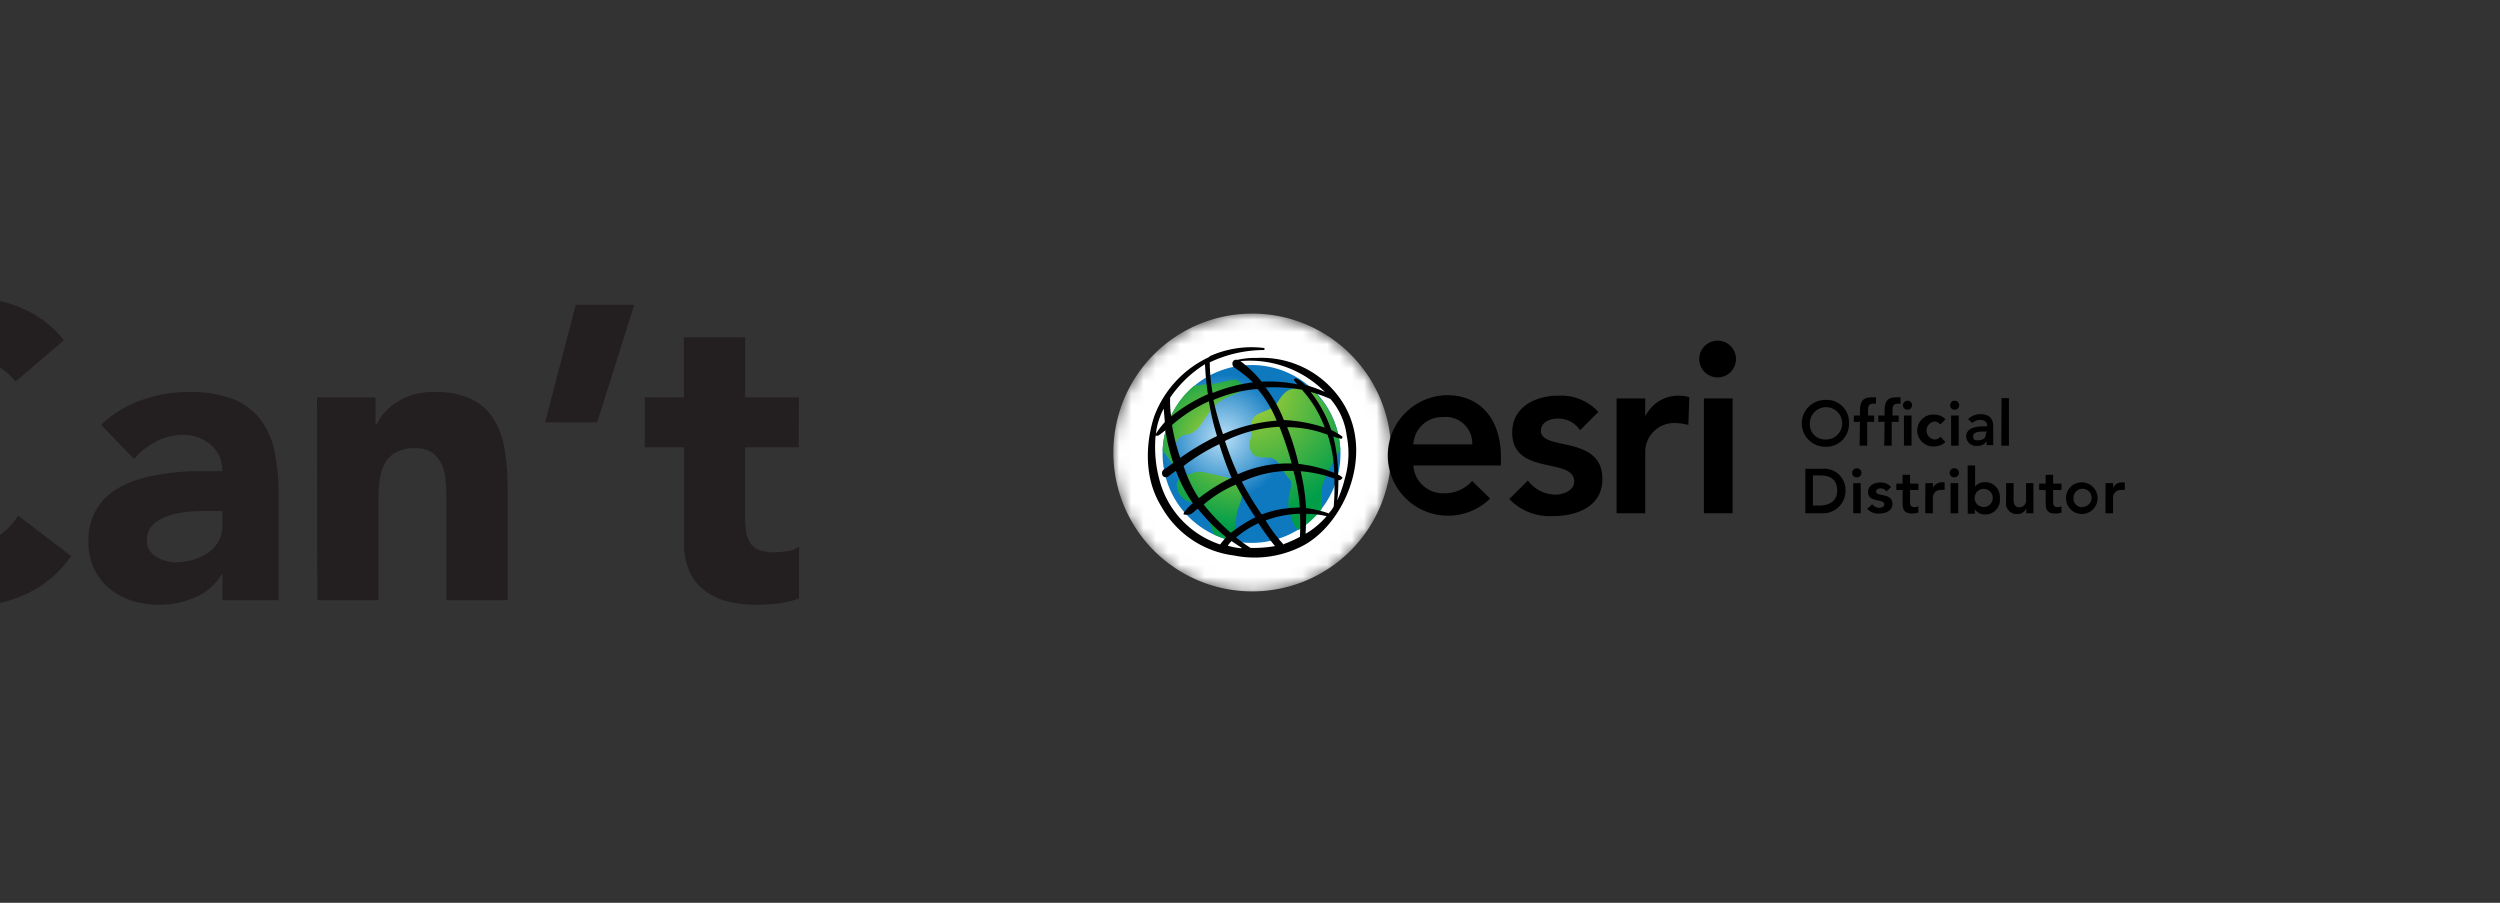 <svg id="Common" xmlns="http://www.w3.org/2000/svg" xmlns:xlink="http://www.w3.org/1999/xlink" viewBox="0 0 204.09 73.7"><rect x="0" y="0" width="204.09" height="73.7" fill="#333333" stroke="none"/><defs><style>.cls-1{fill:url(#radial-gradient);}.cls-2{fill:url(#radial-gradient-2);}.cls-3{fill:#231f20;}.cls-4{fill:none;}.cls-5{mask:url(#mask);}.cls-6{fill:#fff;}.cls-7{mask:url(#mask-2);}.cls-8{fill:url(#radial-gradient-3);}.cls-9{fill:url(#radial-gradient-4);}.cls-10{fill:url(#radial-gradient-5);}.cls-11{fill:url(#radial-gradient-6);}</style><radialGradient id="radial-gradient" cx="102.23" cy="37.02" r="11.37" gradientUnits="userSpaceOnUse"><stop offset="0.66" stop-color="#fff"/><stop offset="0.66" stop-color="#f8f8f8"/><stop offset="0.7" stop-color="#bfbfbf"/><stop offset="0.75" stop-color="#8c8c8c"/><stop offset="0.79" stop-color="#616161"/><stop offset="0.83" stop-color="#3e3e3e"/><stop offset="0.87" stop-color="#232323"/><stop offset="0.91" stop-color="#0f0f0f"/><stop offset="0.96" stop-color="#040404"/><stop offset="1"/></radialGradient><radialGradient id="radial-gradient-2" cx="102.09" cy="37.04" r="8.19" gradientUnits="userSpaceOnUse"><stop offset="0.95" stop-color="#fff"/><stop offset="0.95" stop-color="#f8f8f8"/><stop offset="0.95" stop-color="#c4c4c4"/><stop offset="0.95" stop-color="#969696"/><stop offset="0.96" stop-color="#6d6d6d"/><stop offset="0.96" stop-color="#4b4b4b"/><stop offset="0.97" stop-color="#303030"/><stop offset="0.98" stop-color="#1b1b1b"/><stop offset="0.98" stop-color="#0c0c0c"/><stop offset="0.99" stop-color="#030303"/><stop offset="1"/></radialGradient><mask id="mask" x="90.86" y="25.6" width="22.74" height="22.8" maskUnits="userSpaceOnUse"><path class="cls-1" d="M113.61,37a11.38,11.38,0,1,1-11.38-11.37A11.38,11.38,0,0,1,113.61,37Z"/></mask><mask id="mask-2" x="93.68" y="28.56" width="16.84" height="16.84" maskUnits="userSpaceOnUse"><path class="cls-2" d="M110.28,37a8.19,8.19,0,1,1-8.19-8.19A8.18,8.18,0,0,1,110.28,37Z"/></mask><radialGradient id="radial-gradient-3" cx="99.85" cy="35.71" r="5.15" gradientUnits="userSpaceOnUse"><stop offset="0" stop-color="#bae0f7"/><stop offset="1" stop-color="#0e79bf"/></radialGradient><radialGradient id="radial-gradient-4" cx="99.56" cy="35.78" r="6.31" gradientUnits="userSpaceOnUse"><stop offset="0" stop-color="#b3d336"/><stop offset="0.96" stop-color="#019e4a"/></radialGradient><radialGradient id="radial-gradient-5" cx="101.16" cy="35.37" r="8.02" xlink:href="#radial-gradient-4"/><radialGradient id="radial-gradient-6" cx="101.75" cy="31.95" r="10.6" xlink:href="#radial-gradient-4"/></defs><title>SWOC3</title><path class="cls-3" d="M1.27,31.15A5,5,0,0,0-.61,29.68a6.11,6.11,0,0,0-2.57-.51,6.43,6.43,0,0,0-2.71.58,6.64,6.64,0,0,0-2.17,1.62,7.63,7.63,0,0,0-1.42,2.46,8.93,8.93,0,0,0-.52,3.1A8.86,8.86,0,0,0-9.48,40a7.78,7.78,0,0,0,1.41,2.45A6.35,6.35,0,0,0-6,44.1a5.93,5.93,0,0,0,2.61.58A5.81,5.81,0,0,0-.52,44a5.59,5.59,0,0,0,2-1.91l4.33,3.3A9,9,0,0,1,2,48.55a11.38,11.38,0,0,1-4.73,1,14.15,14.15,0,0,1-5.08-.88,11.73,11.73,0,0,1-4-2.53,11.45,11.45,0,0,1-2.64-4,13.88,13.88,0,0,1-1-5.23,13.89,13.89,0,0,1,1-5.24,11.5,11.5,0,0,1,2.64-4,11.76,11.76,0,0,1,4-2.54,14.15,14.15,0,0,1,5.08-.88,11.66,11.66,0,0,1,2.08.19,10.89,10.89,0,0,1,2.13.59,9.36,9.36,0,0,1,2,1.09,8.22,8.22,0,0,1,1.73,1.66Z"/><path class="cls-3" d="M18.16,46.89H18.1a4.75,4.75,0,0,1-2.22,1.9,7.38,7.38,0,0,1-2.91.58,7.5,7.5,0,0,1-2.17-.32,5.54,5.54,0,0,1-1.85-1,4.62,4.62,0,0,1-1.26-1.6,5,5,0,0,1-.47-2.21,5.05,5.05,0,0,1,.52-2.41,4.71,4.71,0,0,1,1.39-1.64,6.94,6.94,0,0,1,2-1,13.71,13.71,0,0,1,2.34-.52,19.92,19.92,0,0,1,2.43-.21l2.24,0a2.65,2.65,0,0,0-.95-2.16A3.38,3.38,0,0,0,15,35.5a4.66,4.66,0,0,0-2.24.53,6.23,6.23,0,0,0-1.82,1.44L8.25,34.68a9.3,9.3,0,0,1,3.26-2A11.47,11.47,0,0,1,15.37,32a10,10,0,0,1,3.61.56,5.39,5.39,0,0,1,2.26,1.65,6.52,6.52,0,0,1,1.18,2.67,18,18,0,0,1,.33,3.65V49H18.16Zm-1.23-5.17c-.38,0-.85,0-1.41.05a7.22,7.22,0,0,0-1.63.29,3.68,3.68,0,0,0-1.33.71A1.66,1.66,0,0,0,12,44.1a1.47,1.47,0,0,0,.77,1.36,3.08,3.08,0,0,0,1.59.44,5.06,5.06,0,0,0,1.41-.2A4.3,4.3,0,0,0,17,45.12a3,3,0,0,0,.85-.95,2.81,2.81,0,0,0,.31-1.36V41.72Z"/><path class="cls-3" d="M25.88,32.44h4.78v2.24h.07a4.42,4.42,0,0,1,.66-1,4.88,4.88,0,0,1,1-.85,5.66,5.66,0,0,1,1.36-.61A5.5,5.5,0,0,1,35.45,32a6.69,6.69,0,0,1,3.06.6,4.37,4.37,0,0,1,1.81,1.64,6.57,6.57,0,0,1,.88,2.49,18.63,18.63,0,0,1,.24,3.09V49h-5V40.87c0-.48,0-1-.05-1.48A4.54,4.54,0,0,0,36.1,38a2.46,2.46,0,0,0-.76-1,2.31,2.31,0,0,0-1.48-.41,3,3,0,0,0-1.57.36,2.31,2.31,0,0,0-.91.95A4,4,0,0,0,31,39.17a13.09,13.09,0,0,0-.1,1.57V49h-5Z"/><path class="cls-3" d="M48.75,34.48H44.5L47,24.89h4.78Z"/><path class="cls-3" d="M65.21,36.52H60.82V42a9.54,9.54,0,0,0,.07,1.24,2.46,2.46,0,0,0,.3,1,1.52,1.52,0,0,0,.71.63,3.24,3.24,0,0,0,1.28.22A7.93,7.93,0,0,0,64.23,45a1.73,1.73,0,0,0,1-.39v4.25a7.79,7.79,0,0,1-1.73.41,15.2,15.2,0,0,1-1.76.1,9.49,9.49,0,0,1-2.33-.27,5.15,5.15,0,0,1-1.86-.87,4,4,0,0,1-1.25-1.55,5.35,5.35,0,0,1-.45-2.31V36.52H52.64V32.44h3.19v-4.9h5v4.9h4.39Z"/><rect class="cls-4" x="87.79" y="23.3" width="90.87" height="27.09"/><g class="cls-5"><path class="cls-6" d="M113.57,36.93A11.34,11.34,0,1,1,102.23,25.6,11.34,11.34,0,0,1,113.57,36.93Z"/></g><g class="cls-7"><path class="cls-6" d="M110.51,37a8.42,8.42,0,1,1-8.42-8.42A8.42,8.42,0,0,1,110.51,37Z"/></g><path class="cls-8" d="M109.43,37.06a7.26,7.26,0,1,1-7.26-7.26A7.25,7.25,0,0,1,109.43,37.06Z"/><path class="cls-9" d="M96,37.7c-.33-1.11,0-2.15.88-2.23s1.37-1.18,1.89-1.9c1.07-1.48,2.71-1.23,2.63-2-.24-1.09-1.49-.28-2.3-.25a14.26,14.26,0,0,0-1.63.18,7.21,7.21,0,0,0-2.56,5.3c.43.45,1,1.47,1.64,2.06l.28-.1A5.69,5.69,0,0,1,96,37.7Z"/><path class="cls-10" d="M101,41.72c.38-1,.6-1.44.08-2.47-1.14-.32-1.48-.42-2.63-.66a1.87,1.87,0,0,0-1.3.11l-.31.09-.28.1a.79.79,0,0,0-.5.69A1.49,1.49,0,0,0,97.21,41c.72.2.78,0,1.16.47a5.21,5.21,0,0,1,.44,1.45,5.5,5.5,0,0,0,.3.72,6.91,6.91,0,0,0,1.63.53A23.41,23.41,0,0,1,101,41.72Z"/><path class="cls-11" d="M109.42,36.73a7.24,7.24,0,0,0-2.38-5,1.32,1.32,0,0,1-.53,0c-1.5-.28-1.86.61-2.3,1.23s-1.51.62-1.89,1.16,0,1.25-.25,1.72a1.52,1.52,0,0,0,.08,1.07c.46.66,1.21.3,1.78.53s.77,1.1,1.34,1.68-.73,1.5.34,3.64a1.43,1.43,0,0,0,.39.51,7.22,7.22,0,0,0,1.88-1.69c.16-1.08-.2-1.43.25-2.41A16.35,16.35,0,0,1,109.42,36.73Z"/><path d="M99.84,35.44a13.48,13.48,0,0,1,4.38-1.1,9.51,9.51,0,0,0-1.56-2.59,11.6,11.6,0,0,0-3.6.9A24.22,24.22,0,0,0,99.84,35.44Zm5.76,3a9.55,9.55,0,0,0-4.22.89A26.17,26.17,0,0,0,103,42a8.34,8.34,0,0,1,1.61-.44,10,10,0,0,1,1.5-.13A14.59,14.59,0,0,0,105.6,38.48Zm-4.53.27a9.84,9.84,0,0,1,4.38-.87,28.33,28.33,0,0,0-1-3A11.28,11.28,0,0,0,100,36,25.74,25.74,0,0,0,101.07,38.75Zm5.25-6.89a13.78,13.78,0,0,0-3-.19,11.23,11.23,0,0,1,1.49,2.66,12.29,12.29,0,0,1,3.34.62A9.58,9.58,0,0,0,106.32,31.86Zm2.6,6.74a10.59,10.59,0,0,0-.54-3.07,9.54,9.54,0,0,0-3.3-.62,20.45,20.45,0,0,1,.93,3A11.47,11.47,0,0,1,108.92,38.6ZM108.16,32a8.63,8.63,0,0,0-6.9-2.52A9.75,9.75,0,0,1,103,31.16a11.4,11.4,0,0,1,2.92.22,2.48,2.48,0,0,1-.26-.31c-.08-.18.12-.22.28-.12a3.18,3.18,0,0,1,.63.48A10.18,10.18,0,0,1,108.16,32Zm1.44,7a.37.37,0,0,1-.34.21,13,13,0,0,1-.09,1.64,9.88,9.88,0,0,0,.5-1.34l.12-.45a7.3,7.3,0,0,0,.15-3.49,5.58,5.58,0,0,0-1.33-3A11.76,11.76,0,0,0,107,32a10.46,10.46,0,0,1,1.68,3.1,7.47,7.47,0,0,1,.91.54c0,.07,0,.18-.12.18a5.18,5.18,0,0,1-.63-.19,12.54,12.54,0,0,1,.39,3.11S109.63,38.93,109.6,39.05Zm-1.1,2.87a2.15,2.15,0,0,0,.38-.53,18.05,18.05,0,0,0,.05-2.27,10.37,10.37,0,0,0-2.75-.6,16.44,16.44,0,0,1,.44,3A10.08,10.08,0,0,1,108.5,41.92Zm-1.92,1.71a6.76,6.76,0,0,0,1.72-1.44,7.13,7.13,0,0,0-1.67-.19S106.62,43,106.58,43.63Zm-1.78.84a11.34,11.34,0,0,0,1.32-.59,17.18,17.18,0,0,0,0-1.89,8.61,8.61,0,0,0-2.8.55A13.45,13.45,0,0,0,104.8,44.47Zm-3.92-.57a13.71,13.71,0,0,0,1.21.88,10.32,10.32,0,0,0,2-.15c-.32-.36-1.12-1.49-1.36-1.87A8.41,8.41,0,0,0,100.88,43.9Zm-2.64-2.69a17.33,17.33,0,0,0,2.24,2.34,11.49,11.49,0,0,1,2-1.27,27.44,27.44,0,0,1-1.59-2.67A9.82,9.82,0,0,0,98.24,41.21Zm-1.63-3.16a10.75,10.75,0,0,0,1.26,2.67A14.15,14.15,0,0,1,100.54,39c-.3-.65-.73-1.84-1-2.74A16.18,16.18,0,0,0,96.61,38.05Zm-.94-3.35a16.25,16.25,0,0,0,.68,2.73,20.29,20.29,0,0,1,3-1.78,20.8,20.8,0,0,1-.66-2.84A12.07,12.07,0,0,0,95.67,34.7Zm-.14-2.28a8.54,8.54,0,0,0,.08,1.63,13.17,13.17,0,0,1,3-1.82,23.67,23.67,0,0,1-.24-2.45,9.56,9.56,0,0,0-2.85,2.74m3.22-3.38a8.26,8.26,0,0,1,4.38-.69c.17,0,.16.18,0,.18h-.22a10.41,10.41,0,0,0-4.14,1,15.58,15.58,0,0,0,.23,2.5,13.45,13.45,0,0,1,3.3-.87A12.41,12.41,0,0,0,100.76,30a.38.38,0,0,1-.15-.34.3.3,0,0,1,.39-.28,6.51,6.51,0,0,1,1.6-.16,7.84,7.84,0,0,1,7,3.62c2.74,4.32,0,10.29-3.58,11.88a8.5,8.5,0,0,1-5.27.63,7.93,7.93,0,0,1-5.94-4c-1.9-3.07-.83-6.65-.57-7.4A8.69,8.69,0,0,1,98.73,29.14Zm-3.65,5.33L95,33.36a5.77,5.77,0,0,0-.64,2.06A7.2,7.2,0,0,1,95.08,34.47Zm5,9.43a15.82,15.82,0,0,1-2.31-2.32c-.2.11-.41.42-.69.47a1.12,1.12,0,0,1-.44,0c-.07,0,0-.18.1-.28a3.38,3.38,0,0,1,.63-.64A11.25,11.25,0,0,1,96,38.44a6.62,6.62,0,0,0-.64.47.35.35,0,0,1-.37,0,.37.37,0,0,1,.07-.61l.72-.51a14.86,14.86,0,0,1-.64-2.67,5.91,5.91,0,0,1-.58.44.45.45,0,0,1-.22,0,10.31,10.31,0,0,0,.39,3.89,7.58,7.58,0,0,0,4.88,5A5,5,0,0,1,100.07,43.9Zm1.27.86c-.24-.14-.54-.35-.82-.54a2.33,2.33,0,0,0-.31.38A5.81,5.81,0,0,0,101.34,44.76Z"/><path d="M120.18,39.27a3,3,0,0,1-2.28,1A2.43,2.43,0,0,1,115.38,38h7.15v-.65c0-3.26-1.78-5.09-4.4-5.09a4.92,4.92,0,1,0,3.52,8.44Zm-2.38-5.22a2.16,2.16,0,0,1,2.39,2.23h-4.81A2.34,2.34,0,0,1,117.8,34.05Z"/><path d="M125.79,35.17c0-.71.75-1,1.37-1a2.12,2.12,0,0,1,1.83.95l1.49-1.49a4.11,4.11,0,0,0-3.26-1.33c-1.89,0-3.77.93-3.77,3,0,3.58,5.06,2,5.06,4,0,.75-.88,1.08-1.56,1.08a2.85,2.85,0,0,1-2.22-1.15l-1.52,1.51a4.6,4.6,0,0,0,3.6,1.39c1.91,0,4-.78,4-3C130.85,35.48,125.79,36.84,125.79,35.17Z"/><path d="M140.25,27.81a1.5,1.5,0,1,1-1.53,1.49A1.51,1.51,0,0,1,140.25,27.81Z"/><rect x="139.1" y="32.53" width="2.34" height="9.37"/><path d="M137.91,32.43a2.88,2.88,0,0,0-.83-.13A3,3,0,0,0,134.31,34h0V32.53h-2.34V41.9h2.34v-5a2.36,2.36,0,0,1,2.52-2.36,4.66,4.66,0,0,1,1,.15Z"/><path d="M149,32.65a1.81,1.81,0,0,1,1.94,1.91A1.85,1.85,0,0,1,149,36.47a1.91,1.91,0,1,1,0-3.82Zm0,3.23a1.32,1.32,0,1,0-1.25-1.34A1.24,1.24,0,0,0,149,35.88Z"/><path d="M151.84,34.44h-.5v-.52h.5v-.35c0-.68.16-1.13.92-1.13a1.67,1.67,0,0,1,.39,0l0,.52a1.17,1.17,0,0,0-.26,0c-.34,0-.39.24-.39.51v.45H153v.52h-.57v1.94h-.62Z"/><path d="M153.85,34.44h-.51v-.52h.51v-.35c0-.68.15-1.13.91-1.13a1.61,1.61,0,0,1,.39,0l0,.52a1.09,1.09,0,0,0-.25,0c-.35,0-.4.24-.4.51v.45H155v.52h-.57v1.94h-.61Zm1.89-1.73a.37.37,0,1,1-.39.37A.38.38,0,0,1,155.74,32.71Zm-.31,1.21h.62v2.46h-.62Z"/><path d="M158.4,34.65a.72.72,0,0,0-.47-.24.74.74,0,0,0,0,1.47.59.59,0,0,0,.48-.23l.41.44a1.35,1.35,0,0,1-.89.35,1.3,1.3,0,1,1,0-2.59,1.2,1.2,0,0,1,.89.38Z"/><path d="M159.59,32.71a.37.37,0,1,1-.39.37A.38.38,0,0,1,159.59,32.71Zm-.31,1.21h.62v2.46h-.62Z"/><path d="M162.2,36h0a.87.87,0,0,1-.79.4.81.81,0,0,1-.9-.74c0-.8.94-.86,1.55-.86h.16v-.06c0-.31-.24-.46-.57-.46a1,1,0,0,0-.65.25l-.33-.32a1.46,1.46,0,0,1,1-.4c1.05,0,1.05.76,1.05,1.11v1.42h-.55Zm0-.77H162c-.34,0-.92,0-.92.38s.23.33.43.33c.42,0,.62-.22.62-.57Z"/><path d="M163.4,32.5H164v3.88h-.62Z"/><path d="M147.38,38.27h1.43a1.73,1.73,0,0,1,1.85,1.81,1.83,1.83,0,0,1-1.92,1.82h-1.36Zm1.13,3c.81,0,1.47-.34,1.47-1.23s-.57-1.23-1.36-1.23H148v2.46Z"/><path d="M151.59,38.23a.37.37,0,1,1,0,.74.37.37,0,0,1-.39-.37A.38.38,0,0,1,151.59,38.23Zm-.3,1.21h.61V41.9h-.61Z"/><path d="M154,40.12a.57.57,0,0,0-.48-.25c-.16,0-.36.07-.36.26,0,.44,1.33.08,1.33,1,0,.58-.56.79-1.06.79a1.21,1.21,0,0,1-1-.38l.41-.38a.76.76,0,0,0,.58.3c.18,0,.41-.09.41-.28,0-.51-1.33-.11-1.33-1,0-.55.5-.79,1-.79a1.07,1.07,0,0,1,.88.37Z"/><path d="M154.81,40v-.52h.51v-.72h.61v.72h.68V40h-.68V41c0,.24.08.4.35.4a.62.62,0,0,0,.33-.08v.52a1.33,1.33,0,0,1-.49.08c-.65,0-.8-.29-.8-.87V40Z"/><path d="M157.18,39.44h.62v.39h0a.76.76,0,0,1,.73-.45.83.83,0,0,1,.22,0V40a1,1,0,0,0-.3,0,.62.62,0,0,0-.66.62V41.9h-.62Z"/><path d="M159.55,38.23a.37.37,0,1,1,0,.74.37.37,0,0,1-.39-.37A.38.38,0,0,1,159.55,38.23Zm-.31,1.21h.62V41.9h-.62Z"/><path d="M160.63,38h.61v1.73h0a1,1,0,0,1,.83-.37,1.2,1.2,0,0,1,1.19,1.29A1.19,1.19,0,0,1,162.07,42a.94.94,0,0,1-.85-.43h0v.37h-.58Zm1.31,1.91a.74.74,0,0,0,0,1.48.74.74,0,0,0,0-1.48Z"/><path d="M166,41.9h-.58v-.4h0a.76.76,0,0,1-.75.46.86.86,0,0,1-.9-1V39.44h.61v1.24c0,.27,0,.73.46.73a.55.55,0,0,0,.56-.63V39.44H166Z"/><path d="M166.47,40v-.52H167v-.72h.61v.72h.68V40h-.68V41c0,.24.08.4.35.4a.6.6,0,0,0,.33-.08v.52a1.33,1.33,0,0,1-.49.08c-.65,0-.8-.29-.8-.87V40Z"/><path d="M170,39.38a1.29,1.29,0,1,1-1.34,1.29A1.27,1.27,0,0,1,170,39.38Zm0,2a.74.74,0,1,0-.73-.74A.71.71,0,0,0,170,41.41Z"/><path d="M171.89,39.44h.62v.39h0a.76.76,0,0,1,.73-.45l.22,0V40a1.11,1.11,0,0,0-.3,0,.62.62,0,0,0-.66.62V41.9h-.62Z"/></svg>